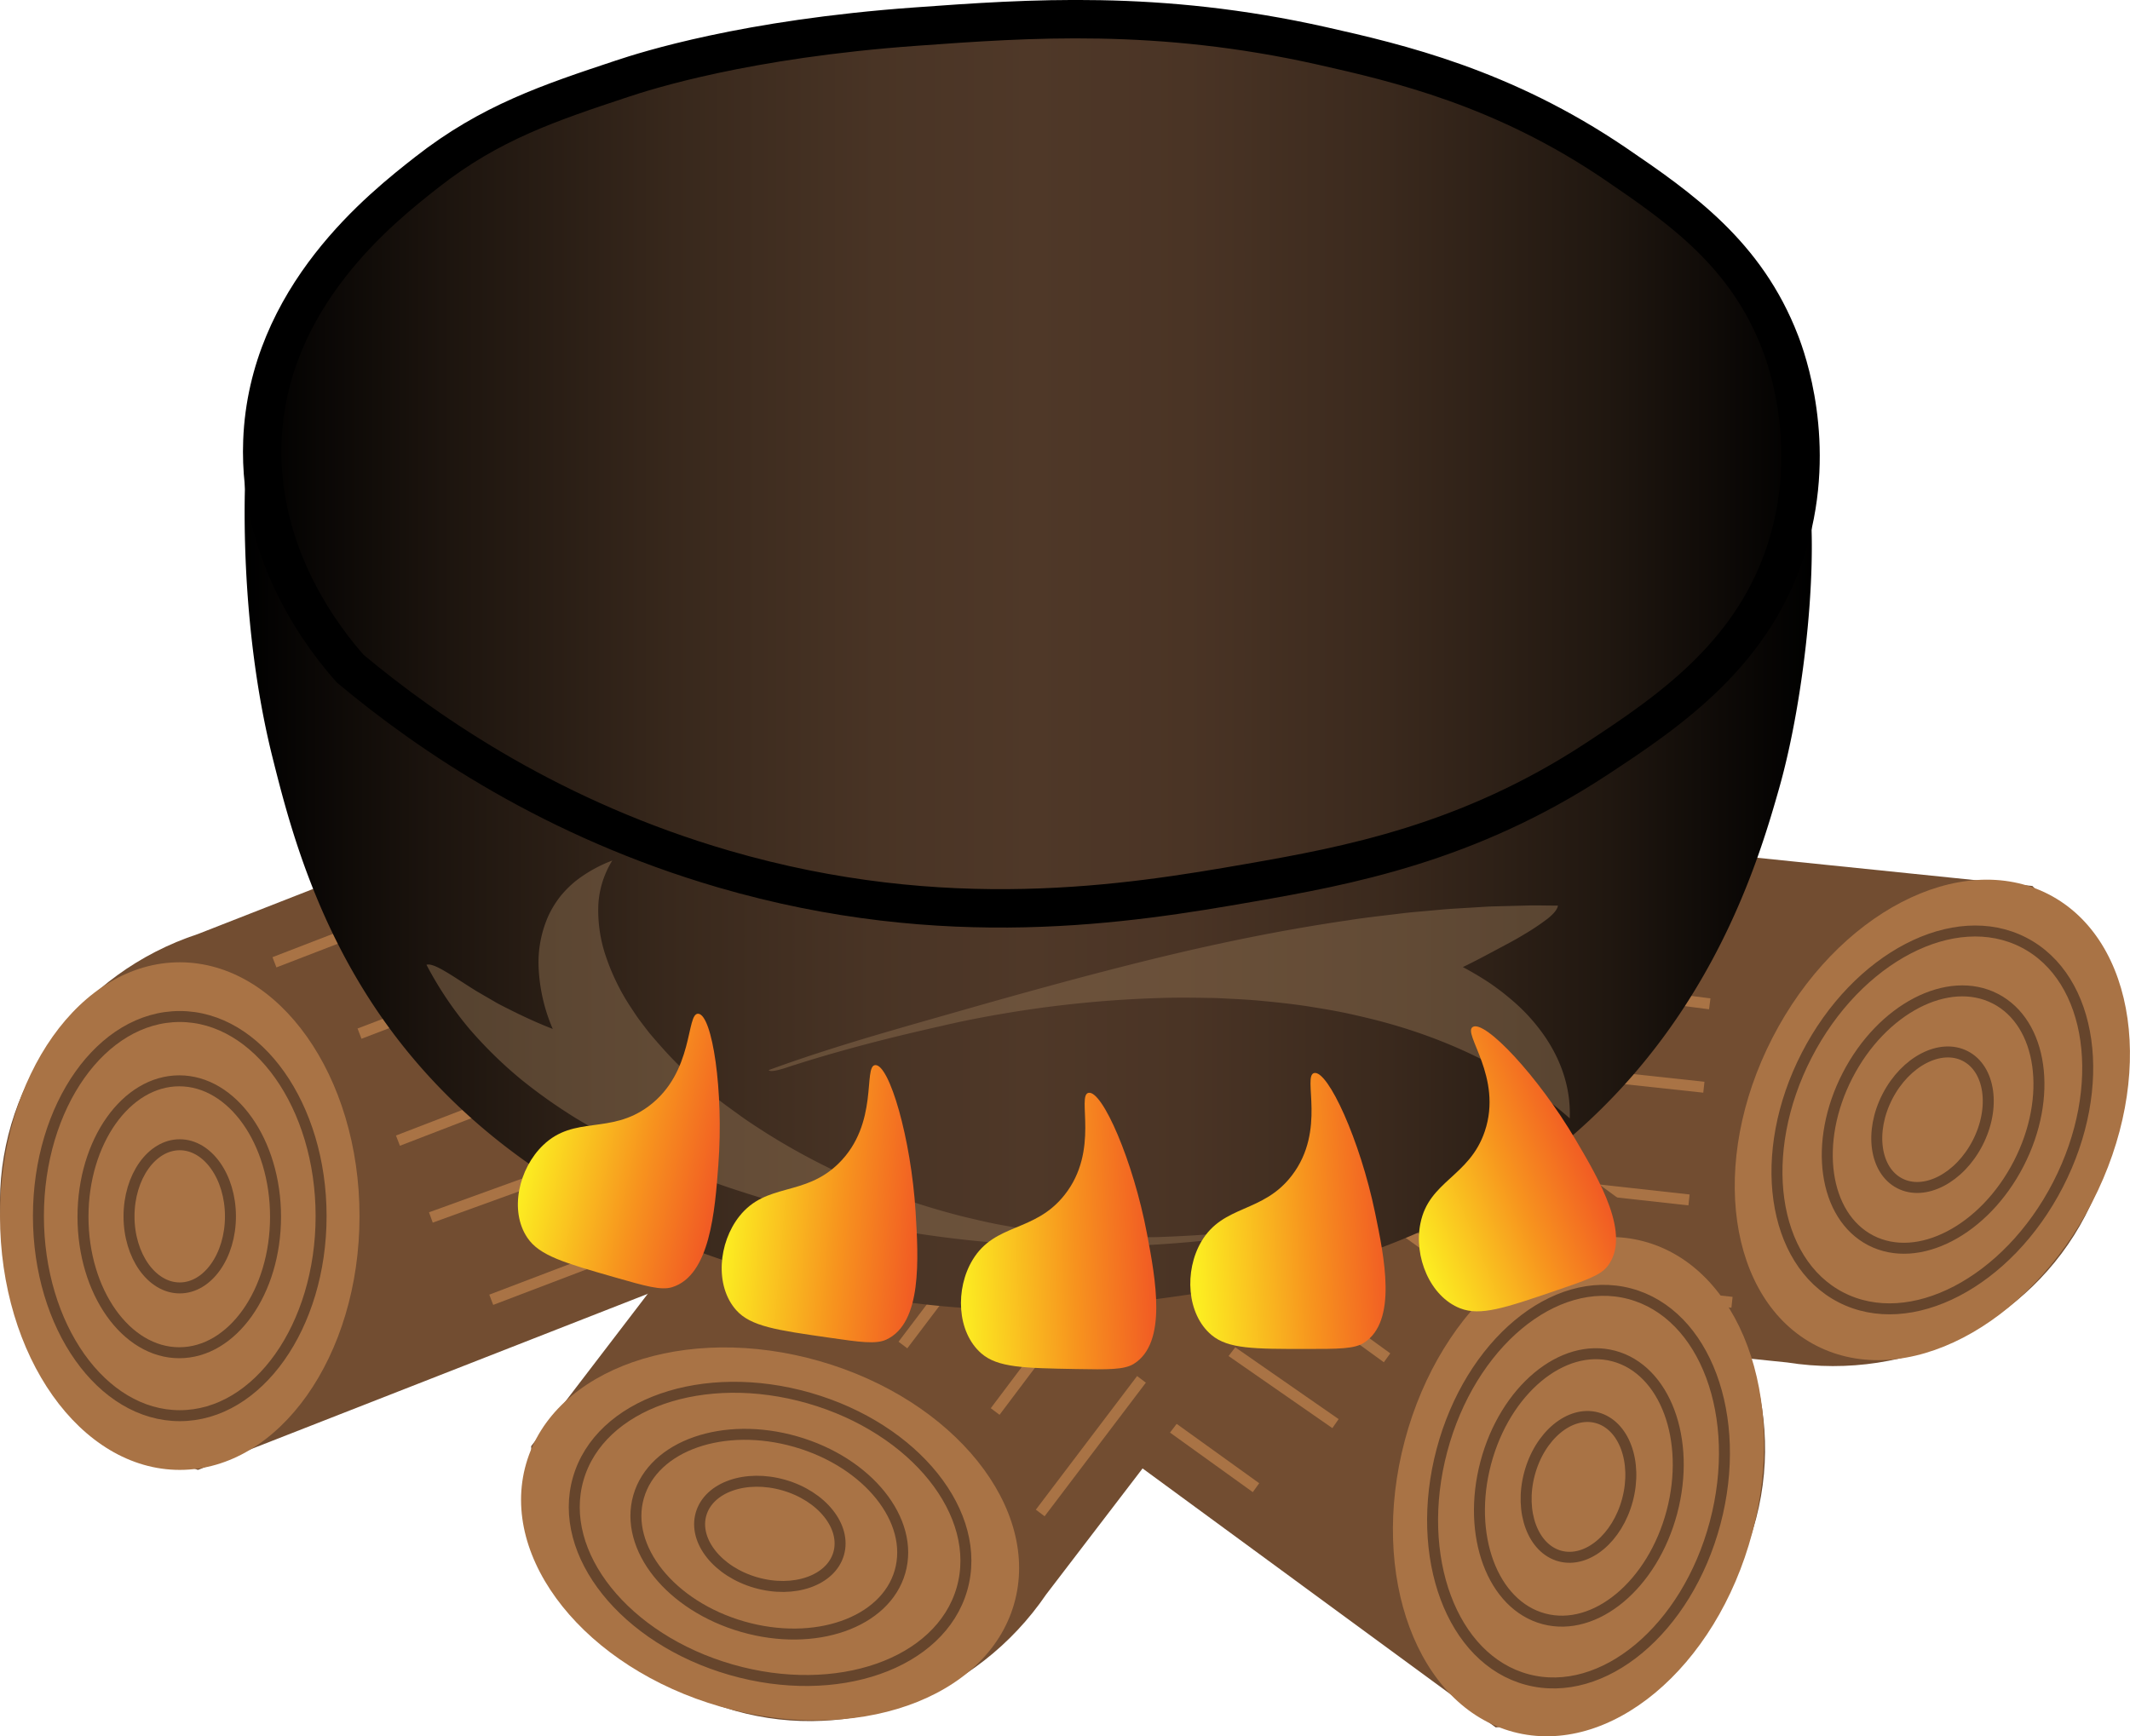 <svg xmlns="http://www.w3.org/2000/svg" xmlns:xlink="http://www.w3.org/1999/xlink" viewBox="0 0 776.12 632.83"><defs><style>.cls-1{fill:#724d31;}.cls-2{fill:#a97345;}.cls-3,.cls-4,.cls-7{fill:none;stroke-miterlimit:10;}.cls-3{stroke:#66452c;}.cls-3,.cls-4{stroke-width:4px;}.cls-4{stroke:#a97345;}.cls-5{fill:url(#linear-gradient);}.cls-6{fill:url(#linear-gradient-2);}.cls-7{stroke:#000;stroke-width:14px;}.cls-8{opacity:0.56;}.cls-9{fill:#82654a;}.cls-10{fill:url(#linear-gradient-3);}.cls-11{fill:url(#linear-gradient-4);}.cls-12{fill:url(#linear-gradient-5);}.cls-13{fill:url(#linear-gradient-6);}.cls-14{fill:url(#linear-gradient-7);}</style><linearGradient id="linear-gradient" x1="93.06" y1="191.01" x2="659.14" y2="191.01" gradientUnits="userSpaceOnUse"><stop offset="0"/><stop offset="0.12" stop-color="#1c140e"/><stop offset="0.27" stop-color="#38281c"/><stop offset="0.4" stop-color="#493425"/><stop offset="0.5" stop-color="#4f3828"/><stop offset="0.6" stop-color="#4a3425"/><stop offset="0.73" stop-color="#3a291d"/><stop offset="0.87" stop-color="#201710"/><stop offset="1"/></linearGradient><linearGradient id="linear-gradient-2" x1="89.14" y1="325.77" x2="660.19" y2="325.77" xlink:href="#linear-gradient"/><linearGradient id="linear-gradient-3" x1="194.18" y1="415.6" x2="265.32" y2="415.6" gradientTransform="translate(97.23 -40.41) rotate(12.73)" gradientUnits="userSpaceOnUse"><stop offset="0" stop-color="#fcee21"/><stop offset="0.59" stop-color="#f7931e"/><stop offset="1" stop-color="#f15a24"/></linearGradient><linearGradient id="linear-gradient-4" x1="268.17" y1="421.07" x2="339.31" y2="421.07" gradientTransform="translate(34.39 -8.44) rotate(4.94)" xlink:href="#linear-gradient-3"/><linearGradient id="linear-gradient-5" x1="355.48" y1="415.58" x2="426.63" y2="415.58" gradientTransform="translate(-22.3 49.27) rotate(-2.24)" xlink:href="#linear-gradient-3"/><linearGradient id="linear-gradient-6" x1="427.12" y1="389.49" x2="498.27" y2="389.49" gradientTransform="matrix(1, -0.06, 0.06, 1, -15.96, 79.91)" xlink:href="#linear-gradient-3"/><linearGradient id="linear-gradient-7" x1="508.69" y1="357.64" x2="579.83" y2="357.64" gradientTransform="translate(-96.04 299.31) rotate(-22.07)" xlink:href="#linear-gradient-3"/></defs><title>plate1</title><g id="Layer_2" data-name="Layer 2"><g id="Layer_1-2" data-name="Layer 1"><path class="cls-1" d="M740.57,322.91,386.15,286.53C333.24,281,285.43,310.6,270.7,355.31c-.24.74-.48,1.47-.7,2.21-15.11,50.08,21.61,102.12,74.9,107.59l306.27,31.44c44.57,7.05,88.35-14.49,108.61-53.39C780.2,404,772.44,355.33,740.57,322.91Z"/><ellipse class="cls-2" cx="704.12" cy="408.18" rx="92.5" ry="65.5" transform="translate(18.9 847.36) rotate(-62.76)"/><ellipse class="cls-3" cx="704.12" cy="408.18" rx="72.74" ry="51.5" transform="translate(18.9 847.36) rotate(-62.76)"/><ellipse class="cls-3" cx="704.39" cy="408.05" rx="49.55" ry="35.08" transform="translate(19.17 847.53) rotate(-62.76)"/><ellipse class="cls-3" cx="704.17" cy="408.11" rx="26.09" ry="18.48" transform="translate(19 847.36) rotate(-62.76)"/><line class="cls-4" x1="506.9" y1="425.31" x2="615.44" y2="437.32"/><line class="cls-4" x1="476.57" y1="418.69" x2="418.95" y2="412.64"/><line class="cls-4" x1="393.92" y1="411" x2="287.13" y2="402.14"/><line class="cls-4" x1="620.85" y1="396.24" x2="294.77" y2="361.08"/><line class="cls-4" x1="631.1" y1="474.63" x2="570.35" y2="468.1"/><line class="cls-4" x1="520.79" y1="461.7" x2="351.93" y2="444.5"/><line class="cls-4" x1="353.28" y1="330.47" x2="511.82" y2="350.23"/><line class="cls-4" x1="622.99" y1="365.85" x2="550.2" y2="356.5"/><line class="cls-4" x1="393.84" y1="304.11" x2="617.17" y2="329.11"/><path class="cls-1" d="M545,629.55,257.73,418.86c-42.94-31.39-58.57-85.4-39.51-128.45.31-.71.63-1.41,1-2.11C241.55,241,303.69,227,346.89,258.72L595.17,440.79c37.79,24.65,55.82,70,44.76,112.44C628.79,596,590.43,626.87,545,629.55Z"/><ellipse class="cls-2" cx="575.19" cy="541.84" rx="92.5" ry="65.5" transform="translate(-96.13 958.69) rotate(-75.13)"/><ellipse class="cls-3" cx="575.19" cy="541.84" rx="72.74" ry="51.5" transform="translate(-96.13 958.69) rotate(-75.13)"/><ellipse class="cls-3" cx="575.3" cy="542.13" rx="49.55" ry="35.08" transform="translate(-96.32 959.01) rotate(-75.13)"/><ellipse class="cls-3" cx="575.18" cy="541.93" rx="26.09" ry="18.48" transform="translate(-96.23 958.75) rotate(-75.13)"/><line class="cls-4" x1="440.38" y1="396.89" x2="528.95" y2="460.76"/><line class="cls-4" x1="413.43" y1="381.45" x2="366.63" y2="347.3"/><line class="cls-4" x1="346.97" y1="331.73" x2="261.81" y2="266.69"/><line class="cls-4" x1="505.41" y1="494.86" x2="239.95" y2="302.27"/><line class="cls-4" x1="565.58" y1="443.59" x2="516.14" y2="407.69"/><line class="cls-4" x1="475.08" y1="379.2" x2="338.28" y2="278.73"/><line class="cls-4" x1="262.81" y1="364.22" x2="393.67" y2="455.88"/><line class="cls-4" x1="486.62" y1="518.84" x2="426.35" y2="476.97"/><line class="cls-4" x1="275.23" y1="410.97" x2="457.66" y2="542.19"/><path class="cls-1" d="M193.53,527.09l216.5-283c32.25-42.3,86.57-56.82,129.22-36.9l2.09,1c46.81,23.33,59.53,85.74,27,128.29L381.23,581.05c-25.42,37.28-71.11,54.39-113.33,42.46C225.37,611.5,195.29,572.52,193.53,527.09Z"/><ellipse class="cls-2" cx="280.6" cy="559.01" rx="65.5" ry="92.5" transform="translate(-334.18 674.25) rotate(-73.96)"/><ellipse class="cls-3" cx="280.6" cy="559.01" rx="51.5" ry="72.74" transform="translate(-334.18 674.25) rotate(-73.96)"/><ellipse class="cls-3" cx="280.31" cy="559.12" rx="35.08" ry="49.55" transform="translate(-334.49 674.05) rotate(-73.96)"/><ellipse class="cls-3" cx="280.51" cy="559" rx="18.48" ry="26.09" transform="translate(-334.23 674.15) rotate(-73.96)"/><line class="cls-4" x1="428.27" y1="427.18" x2="362.61" y2="514.43"/><line class="cls-4" x1="444.25" y1="400.56" x2="479.35" y2="354.46"/><line class="cls-4" x1="495.32" y1="335.12" x2="562.07" y2="251.3"/><line class="cls-4" x1="329" y1="490.2" x2="526.95" y2="228.72"/><line class="cls-4" x1="379.03" y1="551.41" x2="415.93" y2="502.71"/><line class="cls-4" x1="445.25" y1="462.23" x2="548.49" y2="327.51"/><line class="cls-4" x1="464.55" y1="250.32" x2="370.25" y2="379.28"/><line class="cls-4" x1="305.4" y1="470.94" x2="348.49" y2="411.53"/><line class="cls-4" x1="417.55" y1="261.78" x2="282.65" y2="441.5"/><path class="cls-1" d="M72.12,535.71,403.88,405.83c49.57-19.32,78.54-67.51,71.17-114-.13-.76-.26-1.52-.4-2.28-9.48-51.44-65.95-80.9-115.83-61.37L72.12,340.41C29.27,354.54.21,393.73,0,437.6-.2,481.8,28.94,521.48,72.12,535.71Z"/><ellipse class="cls-2" cx="65.5" cy="443.21" rx="65.5" ry="92.5"/><ellipse class="cls-3" cx="65.5" cy="443.21" rx="51.5" ry="72.74"/><ellipse class="cls-3" cx="65.32" cy="443.46" rx="35.08" ry="49.55"/><ellipse class="cls-3" cx="65.49" cy="443.3" rx="18.48" ry="26.09"/><line class="cls-4" x1="233" y1="337.71" x2="131" y2="376.71"/><line class="cls-4" x1="263" y1="329.71" x2="317" y2="308.71"/><line class="cls-4" x1="340" y1="298.71" x2="439" y2="257.71"/><line class="cls-4" x1="145" y1="415.71" x2="451" y2="297.71"/><line class="cls-4" x1="100" y1="350.71" x2="157" y2="328.71"/><line class="cls-4" x1="204" y1="311.71" x2="362" y2="249.71"/><line class="cls-4" x1="413" y1="351.71" x2="263" y2="406.71"/><line class="cls-4" x1="157" y1="443.71" x2="226" y2="418.71"/><line class="cls-4" x1="389" y1="393.71" x2="179" y2="473.71"/><path class="cls-5" d="M645.61,207.7c-.09-8.9,10.84,47.08-.29,54.44-133,88-159.85,60.06-299,108-83.64,28.82-203-34-238.71-151.44a104.08,104.08,0,0,1-12-30c-7.82-34.35,4.53-62.4,8-70,12.77-27.94,33.6-42.3,57-58,12.93-8.67,41.46-26.21,91-40,20.46-5.69,81.1-20.93,162-14,28.77,2.47,74.49,6.77,128,30,54.14,23.51,77.42,49.55,83,56,13.63,15.79,38.47,44.56,34,81A78.72,78.72,0,0,1,645.61,207.7Z"/><path class="cls-6" d="M658.32,174.14c5,27-.65,80-10,113-7.1,25.09-22.67,77.62-69,121-55.19,51.69-122.21,60.59-163,66a311.94,311.94,0,0,1-57,3c-23.64-1-152.07-9.17-220-106-25.16-35.87-34.54-73.25-40-95-9.52-38-10.75-77.91-10-101,14,25.08,43.43,76.67,97,111,66.06,42.32,130.6,44.56,172,46,99.08,3.44,169.46-32.33,184-37C601.26,276.2,641.36,233.31,658.32,174.14Z"/><path class="cls-7" d="M127.61,243.7c-8.72-9.85-33.64-40.7-32-83,2-52.56,43.6-85.14,60-98,23.07-18.08,44.59-25.22,71-34,8.79-2.92,44.86-14.52,107-19,41.35-3,88.43-6.36,148,7,27.92,6.27,66.18,15.23,107,43,23.77,16.18,47.64,32.9,60,65,2.33,6,13.59,36.92,3,73-11.79,40.14-43.18,61.4-70,79-46.78,30.7-90.88,38.87-126,45-44.29,7.74-111,18.62-192-5C202.06,298.76,156.75,268.05,127.61,243.7Z"/><g class="cls-8"><path class="cls-9" d="M155.4,351.62A129.84,129.84,0,0,0,171.06,375a155.14,155.14,0,0,0,18.77,18.37,192.51,192.51,0,0,0,20,14.16c6.77,4.08,13.59,7.83,20.42,11.07s13.67,6.23,20.5,8.83l2.56,1,2.51.91,5,1.8c3.34,1.24,6.73,2.33,10.11,3.42a414.31,414.31,0,0,0,41.14,11,418.34,418.34,0,0,0,84.45,8.8A416.27,416.27,0,0,0,439,452.13c7.07-.7,14.09-1.6,21.37-2.8s14.65-2.69,22.14-4.6c-.64-1.12-7.43.44-8.79.7-5.93,1.17-11.73,2.09-17.42,2.83s-11.23,1.28-16.8,1.68-11.13.68-16.73.89c-2.8.11-5.61.06-8.42.09s-5.64,0-8.47-.1l-1.87,0-5.25-.19c-2.28,0-5.07-.33-8.32-.59l-5.21-.48c-1.85-.21-3.8-.48-5.85-.75l-6.45-.91-7-1.25c-4.83-.84-10-2.07-15.4-3.37a262.69,262.69,0,0,1-34.92-11.51,242,242,0,0,1-37-19.2c-3-1.95-6.09-3.91-9.06-6.08s-5.94-4.24-8.86-6.6-5.78-4.73-8.57-7.19-5.49-5.08-8.07-7.82-5-5.53-7.41-8.37c-1.15-1.47-2.27-2.94-3.38-4.41s-2.1-3-3.12-4.54a80,80,0,0,1-9.37-19,51.77,51.77,0,0,1-2.74-19,34.2,34.2,0,0,1,5.07-15.93A50.78,50.78,0,0,0,209.87,321a38.45,38.45,0,0,0-5.62,5.58,37,37,0,0,0-4.34,7,41.78,41.78,0,0,0-3.67,18.6A63.51,63.51,0,0,0,201.41,375c-4.43-1.72-9.21-3.84-14-6.21L183.84,367c-1.18-.62-2.4-1.2-3.53-1.89l-6.76-3.93C165,355.87,158.15,350.73,155.4,351.62Z"/></g><g class="cls-8"><path class="cls-9" d="M567.66,330.05c-3.23,0-6.45-.08-9.67-.07l-9.62.25-4.8.13c-1.6.06-3.19.17-4.78.26l-9.54.58c-3.18.2-6.32.54-9.48.81s-6.33.53-9.45.93c-6.24.78-12.53,1.43-18.69,2.41-24.79,3.6-49,8.62-72.52,14.41s-46.63,12.2-69.24,18.66l-17,4.85c-5.68,1.64-11.45,3.31-17.27,5.05C304,381.81,292.1,385.6,280.09,390c.69,1.09,6.17-.8,7.27-1.18,19.27-6.23,37.52-10.81,55.91-14.95l1.52-.36,4.29-.95c3.73-.8,9.2-1.9,16.1-3.07A413.64,413.64,0,0,1,422,363.75c5.79-.21,11.86-.17,18-.06,3.08,0,6.25.22,9.42.37s6.38.35,9.63.65c6.5.62,13.06,1.28,19.72,2.41,3.33.54,6.65,1.08,10,1.76s6.69,1.45,10,2.25c26.65,6.44,52.91,18.45,73.2,36.45.4-10.23-2.6-20.37-9.14-29.94a67.68,67.68,0,0,0-12.4-13.55q-1.87-1.59-3.9-3.14c-1.36-1-2.76-2.05-4.21-3q-4.35-2.87-9.29-5.49c3.61-1.74,7.48-3.77,11.31-5.83s7.64-4,11-6.08a85.84,85.84,0,0,0,8.56-5.72C566.1,333.07,567.49,331.43,567.66,330.05Z"/></g><path class="cls-10" d="M192.15,451.09c-6.63-9.83-3.15-25.19,5.77-33.75,11.4-10.94,24.35-3.72,38.39-14.14,16.74-12.42,13.61-34.05,18.12-33.74,5.11.36,9.33,28.13,7.32,55.07-1.25,16.75-3,40.35-16.87,44.6-4,1.22-9.6-.38-20.8-3.59C205.74,460.29,196.57,457.66,192.15,451.09Z"/><path class="cls-11" d="M268.27,477.5c-7.9-8.85-6.53-24.54,1.14-34.23,9.82-12.39,23.63-7,36.12-19.21,14.91-14.58,8.88-35.58,13.39-35.88,5.1-.34,13.05,26.6,14.71,53.57,1,16.76,2.48,40.39-10.67,46.47-3.8,1.76-9.56.93-21.1-.74C283,484.77,273.54,483.41,268.27,477.5Z"/><path class="cls-12" d="M357.56,493.24c-8.94-7.79-9.55-23.53-3.15-34.1,8.19-13.52,22.57-9.89,33.44-23.58,13-16.32,4.35-36.41,8.79-37.27,5-1,16.28,24.76,21.29,51.31,3.12,16.5,7.51,39.76-4.77,47.44-3.55,2.21-9.37,2.11-21,1.91C373.07,498.61,363.53,498.44,357.56,493.24Z"/><path class="cls-13" d="M441.44,486.54c-9.07-7.62-9.95-23.32-3.73-34,8-13.64,22.4-10.26,33-24.11,12.69-16.52,3.74-36.43,8.16-37.36,5-1.06,16.7,24.44,22.16,50.85,3.4,16.43,8.19,39.56-4,47.44-3.51,2.28-9.34,2.27-21,2.27C457,491.64,447.5,491.64,441.44,486.54Z"/><path class="cls-14" d="M532.09,476.84c-11.05-4.29-17-18.89-14.52-31,3.11-15.49,17.87-16.95,23.45-33.52,6.66-19.76-8.26-35.73-4.37-38.05,4.39-2.62,23.71,17.77,37.43,41.05,8.54,14.47,20.56,34.85,11.61,46.24-2.59,3.29-8.1,5.17-19.13,8.93C548.5,476.64,539.48,479.71,532.09,476.84Z"/></g></g></svg>
